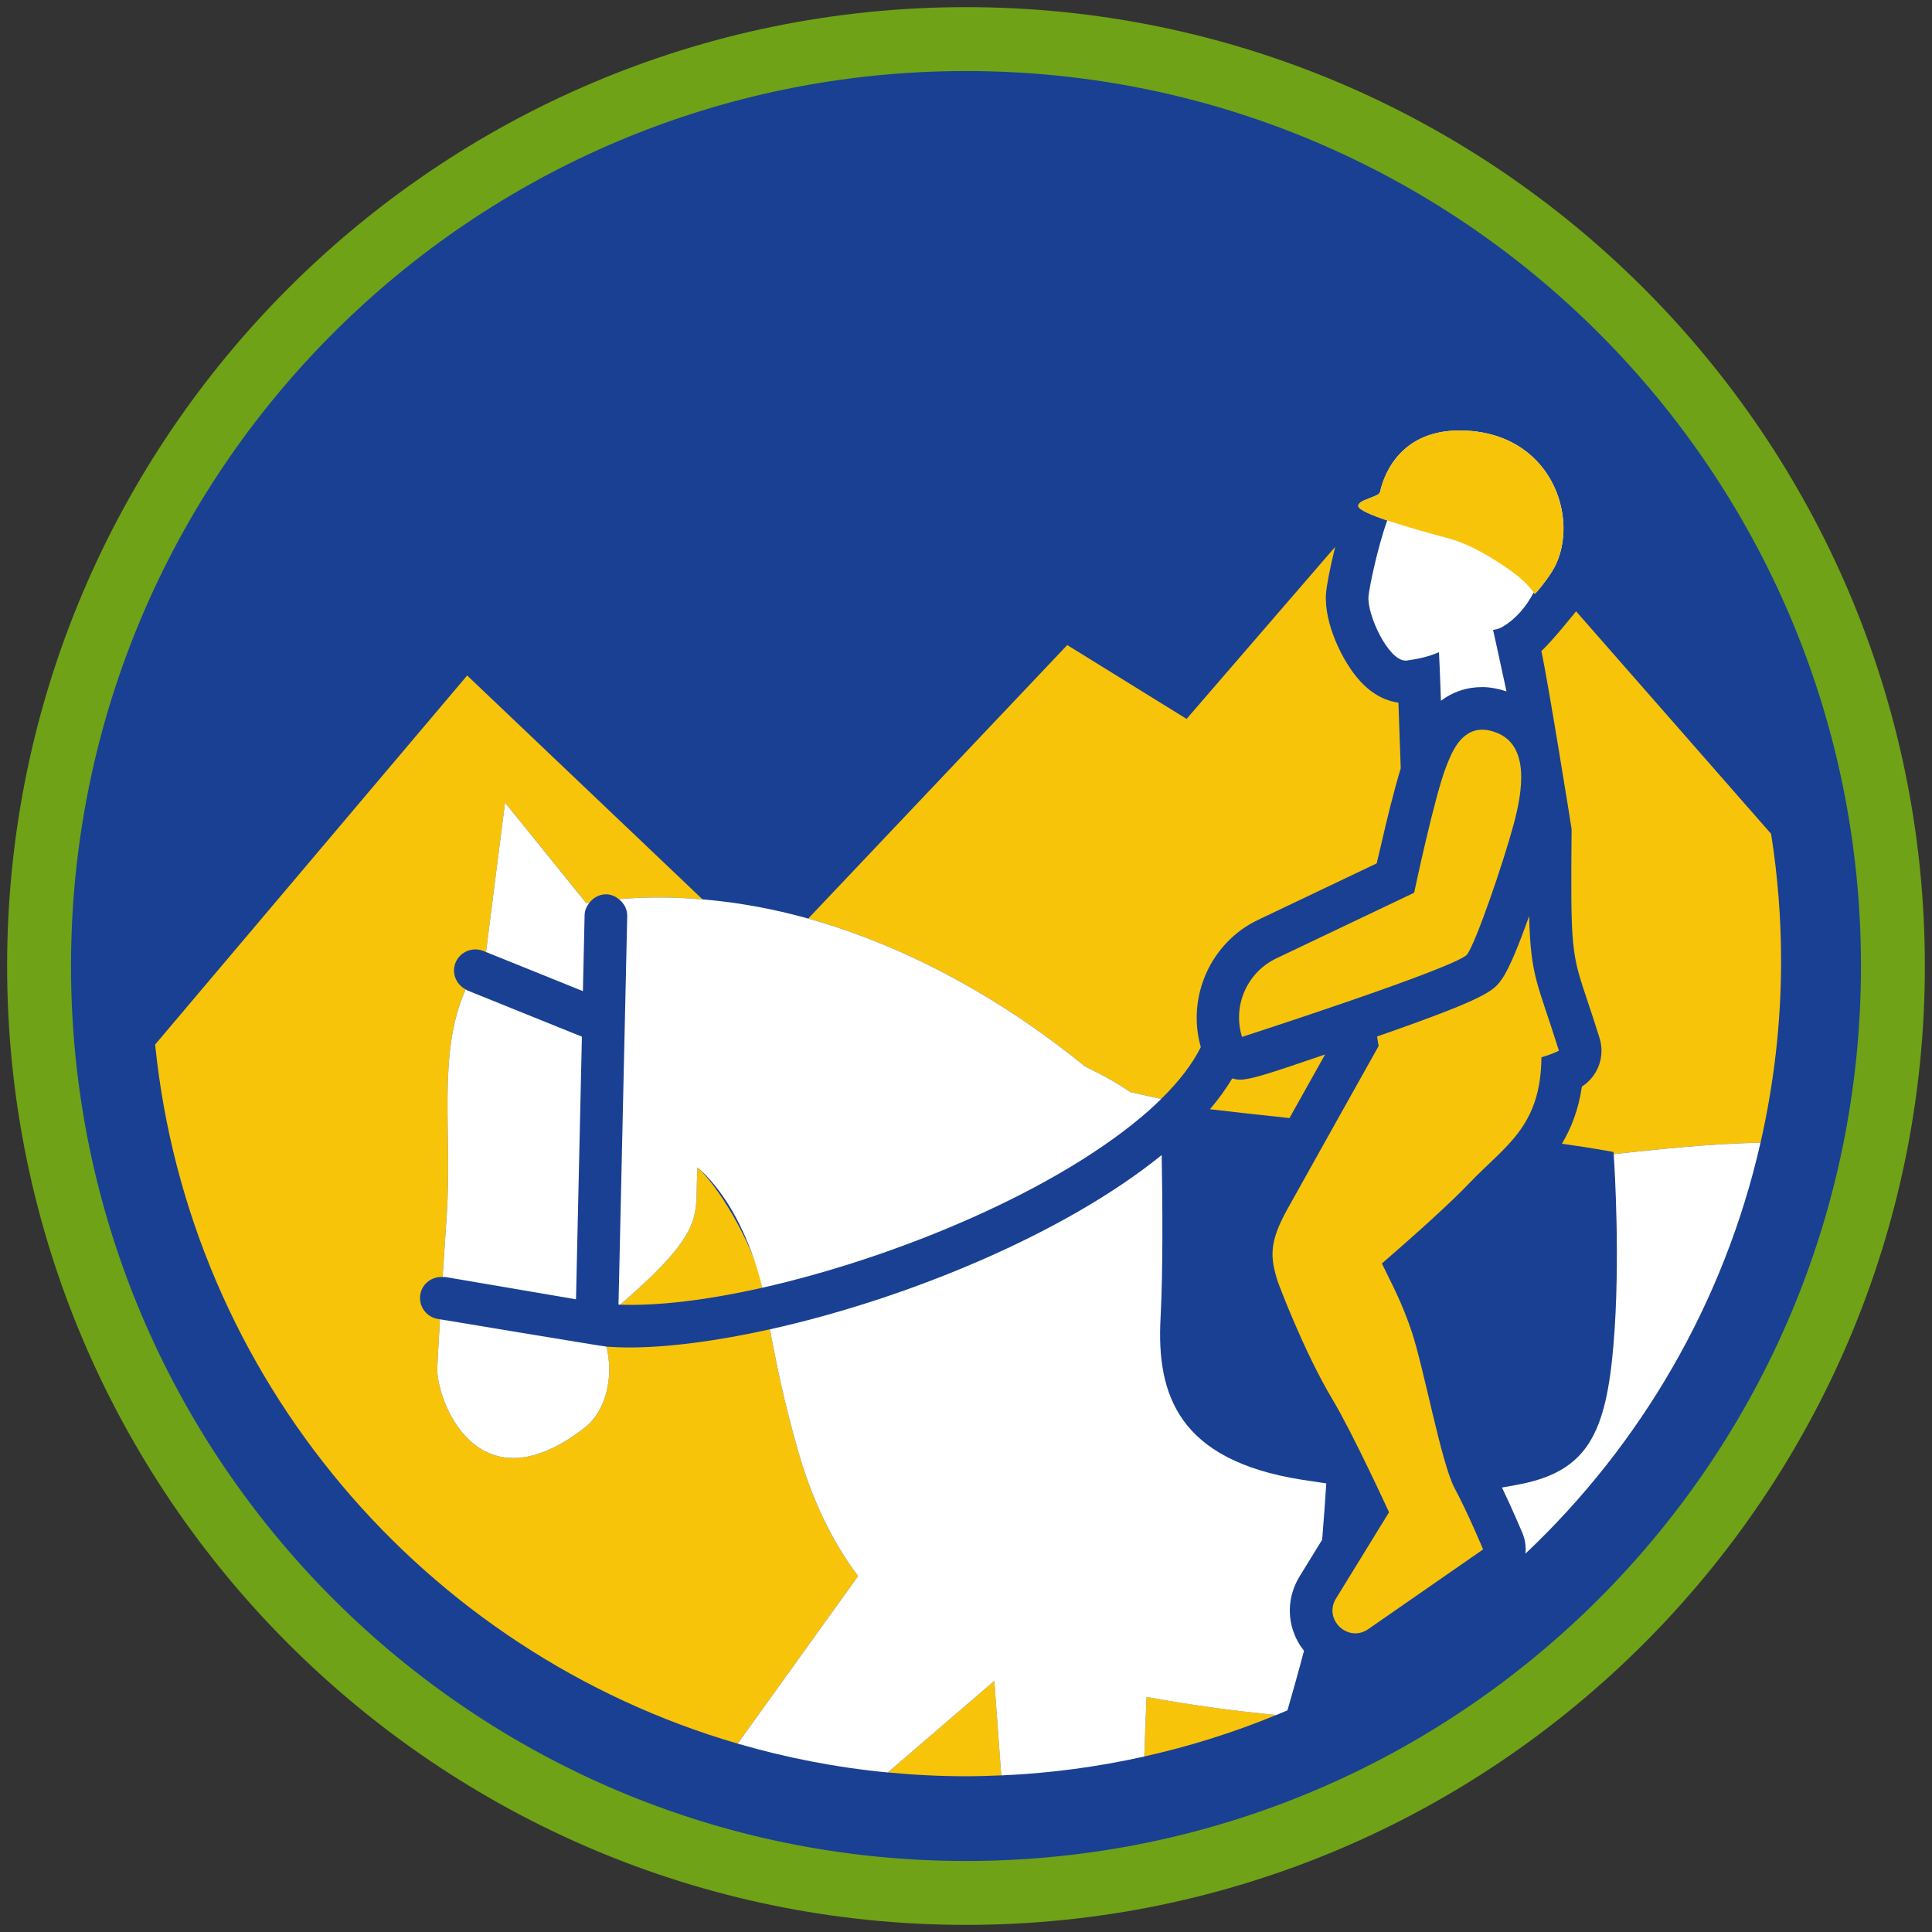 <?xml version="1.0" encoding="iso-8859-1"?>
<!-- Generator: Adobe Illustrator 22.1.0, SVG Export Plug-In . SVG Version: 6.00 Build 0)  -->
<svg version="1.1" xmlns="http://www.w3.org/2000/svg" xmlns:xlink="http://www.w3.org/1999/xlink" x="0px" y="0px"
	 viewBox="0 0 90.709 90.709" style="enable-background:new 0 0 90.709 90.709;" xml:space="preserve">
<rect x="0" y="0" width="90.709" height="90.709" fill="#333333" stroke="none"/>
<g id="ratownik-1">
	<g>
		<g>
			<path style="fill:#194093;" d="M45.354,88.874c-23.997,0-43.52-19.522-43.52-43.52S21.357,1.834,45.354,1.834
				s43.521,19.523,43.521,43.521S69.351,88.874,45.354,88.874z"/>
			<g>
				<path style="fill:#6fa217; stroke:#6fa217;" d="M45.354,2.835c23.483,0,42.52,19.037,42.52,42.52s-19.037,42.52-42.52,42.52
					c-23.483,0-42.52-19.037-42.52-42.52S21.871,2.835,45.354,2.835 M45.354,0.835c-24.548,0-44.52,19.971-44.52,44.52
					s19.971,44.52,44.52,44.52s44.52-19.971,44.52-44.52S69.903,0.835,45.354,0.835L45.354,0.835z"/>
			</g>
		</g>
	</g>
</g>
<g id="elementy">
	<g>
		<path style="fill:#F8C409;" d="M41.682,83.218c1.209,0.115,2.433,0.179,3.673,0.179c0.555,0,1.106-0.018,1.656-0.042
			c-0.116-1.581-0.227-3.09-0.326-4.438L41.682,83.218z"/>
		<path style="fill:#F8C409;" d="M53.725,82.468c2.14-0.478,4.213-1.131,6.2-1.95c-1.996-0.192-4.062-0.47-6.095-0.848
			C53.797,80.55,53.762,81.49,53.725,82.468z"/>
		<path style="fill:#F8C409;" d="M50.936,50.064c0.828,0.402,1.554,0.804,2.133,1.21l0,0c0,0,0.548,0.124,1.45,0.321
			c0.844-0.828,1.467-1.645,1.86-2.431c-0.673-2.363,0.463-4.915,2.69-5.976l5.568-2.652c0.059-0.258,0.125-0.537,0.2-0.842
			c0.263-1.154,0.609-2.576,0.929-3.62c-0.032-0.942-0.073-2.093-0.109-3.083c-0.506-0.069-1.151-0.315-1.781-0.994
			c-0.858-0.925-1.721-2.768-1.619-4.132c0.027-0.355,0.194-1.238,0.43-2.189l-6.975,8.077l-5.604-3.467l-12.16,12.84
			C42.557,44.417,47.024,46.881,50.936,50.064z"/>
		<path style="fill:#F8C409;" d="M72.368,30.568c0.326,1.493,1.42,8.334,1.42,8.361c-0.051,5.684-0.007,5.817,0.738,8.043
			c0.162,0.483,0.352,1.051,0.574,1.763c0.271,0.867-0.077,1.799-0.829,2.28c-0.16,1.098-0.505,1.958-0.937,2.684
			c1.531,0.214,2.424,0.388,2.424,0.388s0.003,0.04,0.007,0.098c2.085-0.223,4.439-0.485,6.894-0.537
			c0.623-2.741,0.964-5.589,0.964-8.518c0-2.035-0.162-4.031-0.468-5.98l-9.157-10.449C73.823,28.923,72.77,30.215,72.368,30.568z"
			/>
		<path style="fill:#F8C409;" d="M60.542,52.494c0.596-1.065,1.208-2.158,1.672-2.986c-2.69,0.924-3.518,1.183-3.992,1.183
			c-0.138,0-0.25-0.026-0.367-0.059c-0.29,0.482-0.635,0.965-1.047,1.447C57.843,52.201,59.14,52.347,60.542,52.494z"/>
		<path style="fill:#F8C409;" d="M32.752,54.808c-0.175,2.283,0.57,2.813-3.637,6.448c1.815,0.064,4.133-0.223,6.671-0.795
			c-0.02-0.106-0.037-0.204-0.058-0.313C35.501,58.924,34.067,56.062,32.752,54.808z"/>
		<path style="fill:#F8C409;" d="M37.472,68.126c-0.615-2.153-0.958-3.768-1.325-5.713c-2.455,0.545-4.744,0.852-6.622,0.852
			c-0.371,0-0.719-0.016-1.056-0.039c0.36,1.368-0.004,3.017-1.013,3.801c-5.088,3.951-6.997-1.394-6.925-2.82
			c0.034-0.678,0.078-1.448,0.127-2.264l-0.106-0.018c-0.545-0.093-0.911-0.609-0.817-1.153c0.087-0.508,0.548-0.845,1.048-0.814
			c0.062-0.953,0.126-1.927,0.19-2.871c0.272-4.011-0.459-7.59,0.891-10.635c-0.453-0.235-0.671-0.769-0.477-1.251
			c0.207-0.513,0.794-0.757,1.302-0.554l0.131,0.053l0.893-7.012l3.816,4.718c0.047-0.008,0.095-0.01,0.143-0.018
			c0.183-0.237,0.457-0.399,0.778-0.399c0.007,0,0.015,0,0.022,0c0.225,0.005,0.42,0.098,0.585,0.227
			c1.303-0.115,2.615-0.101,3.927,0.009l-11.05-10.51L7.284,49.042C8.875,64.713,19.927,77.58,34.635,81.865l5.655-7.868
			C39.387,72.812,38.272,70.923,37.472,68.126z"/>
		<path style="fill:#FFFFFF;" d="M60.947,77.096c-0.544-0.974-0.516-2.129,0.075-3.09l1.055-1.716
			c0.078-0.929,0.143-1.867,0.193-2.643c-0.375-0.053-0.762-0.111-1.17-0.176c-5.759-0.919-6.806-3.967-6.611-7.587
			c0.118-2.2,0.093-5.443,0.054-7.654c-4.632,3.751-12.073,6.78-18.396,8.183c0.368,1.945,0.71,3.56,1.325,5.713
			c0.8,2.797,1.915,4.686,2.818,5.871l-5.655,7.868c2.27,0.661,4.624,1.123,7.047,1.354l5.002-4.3
			c0.099,1.347,0.21,2.856,0.326,4.438c2.297-0.098,4.54-0.402,6.715-0.887c0.037-0.978,0.072-1.918,0.105-2.798
			c2.033,0.378,4.099,0.656,6.095,0.848c0.174-0.072,0.349-0.143,0.522-0.217c0.205-0.707,0.507-1.771,0.777-2.797
			C61.123,77.376,61.028,77.242,60.947,77.096z"/>
		<path style="fill:#FFFFFF;" d="M23.712,37.687l-0.893,7.012l4.549,1.836l0.08-3.569c0.005-0.222,0.096-0.416,0.222-0.579
			c-0.047,0.007-0.095,0.01-0.143,0.018L23.712,37.687z"/>
		<path style="fill:#FFFFFF;" d="M75.758,63.096c-0.349,4.188-1.221,5.954-4.363,6.584c-0.281,0.056-0.572,0.11-0.877,0.16
			c0.496,1.029,0.936,2.077,0.96,2.134c0.132,0.315,0.175,0.648,0.143,0.971c5.411-5.112,9.328-11.782,11.037-19.296
			c-2.455,0.052-4.809,0.314-6.894,0.537C75.81,54.857,76.08,59.239,75.758,63.096z"/>
		<path style="fill:#FFFFFF;" d="M20.973,57.086c-0.064,0.943-0.129,1.917-0.19,2.871c0.036,0.002,0.07-0.009,0.106-0.003
			l6.155,1.05l0.277-12.331l-5.38-2.172c-0.03-0.012-0.049-0.036-0.077-0.051C20.514,49.496,21.245,53.075,20.973,57.086z"/>
		<path style="fill:#FFFFFF;" d="M29.056,42.216c0.239,0.188,0.4,0.468,0.393,0.795l-0.41,18.241
			c0.026,0.001,0.05,0.004,0.076,0.005c4.208-3.635,3.462-4.166,3.637-6.448c2.255,1.982,3.014,5.547,3.033,5.653
			c6.331-1.428,13.961-4.597,18.182-8.346c0.196-0.174,0.376-0.347,0.552-0.52c-0.902-0.197-1.45-0.321-1.45-0.321l0,0
			c-0.579-0.406-1.306-0.808-2.133-1.21c-3.912-3.183-8.379-5.647-12.988-6.937c-1.643-0.46-3.304-0.763-4.965-0.902
			C31.671,42.115,30.358,42.101,29.056,42.216z"/>
		<path style="fill:#FFFFFF;" d="M27.456,67.026c1.009-0.784,1.373-2.433,1.013-3.801c-0.194-0.014-7.811-1.283-7.811-1.283
			c-0.049,0.816-0.093,1.586-0.127,2.264C20.459,65.632,22.368,70.978,27.456,67.026z"/>
		<path style="fill:#F8C409;" d="M70.525,45.954c-0.396,0.563-0.636,0.886-5.87,2.71c0.037,0.269,0.074,0.446,0.074,0.446
			s-3.417,6.098-4.29,7.669c-0.872,1.57-0.801,2.268-0.444,3.403c0,0,1.197,3.239,2.571,5.53c0.948,1.58,2.65,5.29,2.65,5.29
			l-2.491,4.052c-0.478,0.778,0.154,1.633,0.908,1.633c0.2,0,0.409-0.06,0.609-0.199l5.392-3.742c0,0-0.731-1.745-1.341-2.879
			c-0.611-1.134-1.436-5.595-1.996-7.297c-0.481-1.461-1.015-2.406-1.416-3.248c1.358-1.177,3.137-2.756,4.098-3.765
			c1.681-1.763,3.365-2.637,3.393-5.918c0.306-0.089,0.589-0.189,0.82-0.308c-1-3.197-1.325-3.427-1.398-6.322
			C71.344,44.277,70.869,45.466,70.525,45.954z"/>
		<path style="fill:#FFFFFF;" d="M63.772,23.748c-0.006,0.171,0.572,0.422,1.361,0.687c-0.464,1.284-0.852,3.185-0.882,3.581
			c-0.064,0.85,0.927,3,1.741,3c0.021,0,0.042-0.001,0.063-0.004c0.394-0.056,0.938-0.143,1.505-0.391
			c0.011,0.082,0.051,1.115,0.094,2.279c0.56-0.421,1.206-0.641,1.94-0.641c0.374,0,0.755,0.078,1.137,0.201
			c-0.326-1.515-0.63-2.887-0.63-2.887c0.148-0.014,0.304-0.059,0.468-0.157c0.567-0.337,1.083-0.909,1.437-1.599
			c0.017,0.022,0.034,0.043,0.052,0.065c0.083-0.05,0.51-0.577,0.8-1.032c1.375-2.162,0.209-6.363-3.94-6.627
			c-0.131-0.008-0.258-0.012-0.382-0.012c-2.653,0-3.517,1.869-3.744,2.895C64.741,23.336,63.782,23.452,63.772,23.748z"/>
		<path style="fill:#F8C409;" d="M58.313,48.684L58.313,48.684c0,0,10.154-3.28,10.576-3.88c0.423-0.601,1.678-4.242,2.183-6.118
			c0.41-1.524,0.767-3.665-0.803-4.285c-0.25-0.099-0.474-0.142-0.675-0.142c-1.06,0-1.475,1.196-1.672,1.679
			c-0.556,1.364-1.526,5.977-1.526,5.977l-6.468,3.08C58.548,45.652,57.86,47.223,58.313,48.684z"/>
		<path style="fill:#F8C409;" d="M63.772,23.748c0.01-0.295,0.969-0.412,1.02-0.642c0.238-1.074,1.172-3.071,4.125-2.883
			c4.149,0.264,5.315,4.465,3.94,6.627c-0.29,0.455-0.716,0.982-0.8,1.032c-0.242-0.293-0.41-0.615-1.452-1.314
			c-0.842-0.565-1.73-1.056-2.552-1.278C66.342,24.825,63.759,24.109,63.772,23.748z"/>
	</g>
</g>
</svg>
